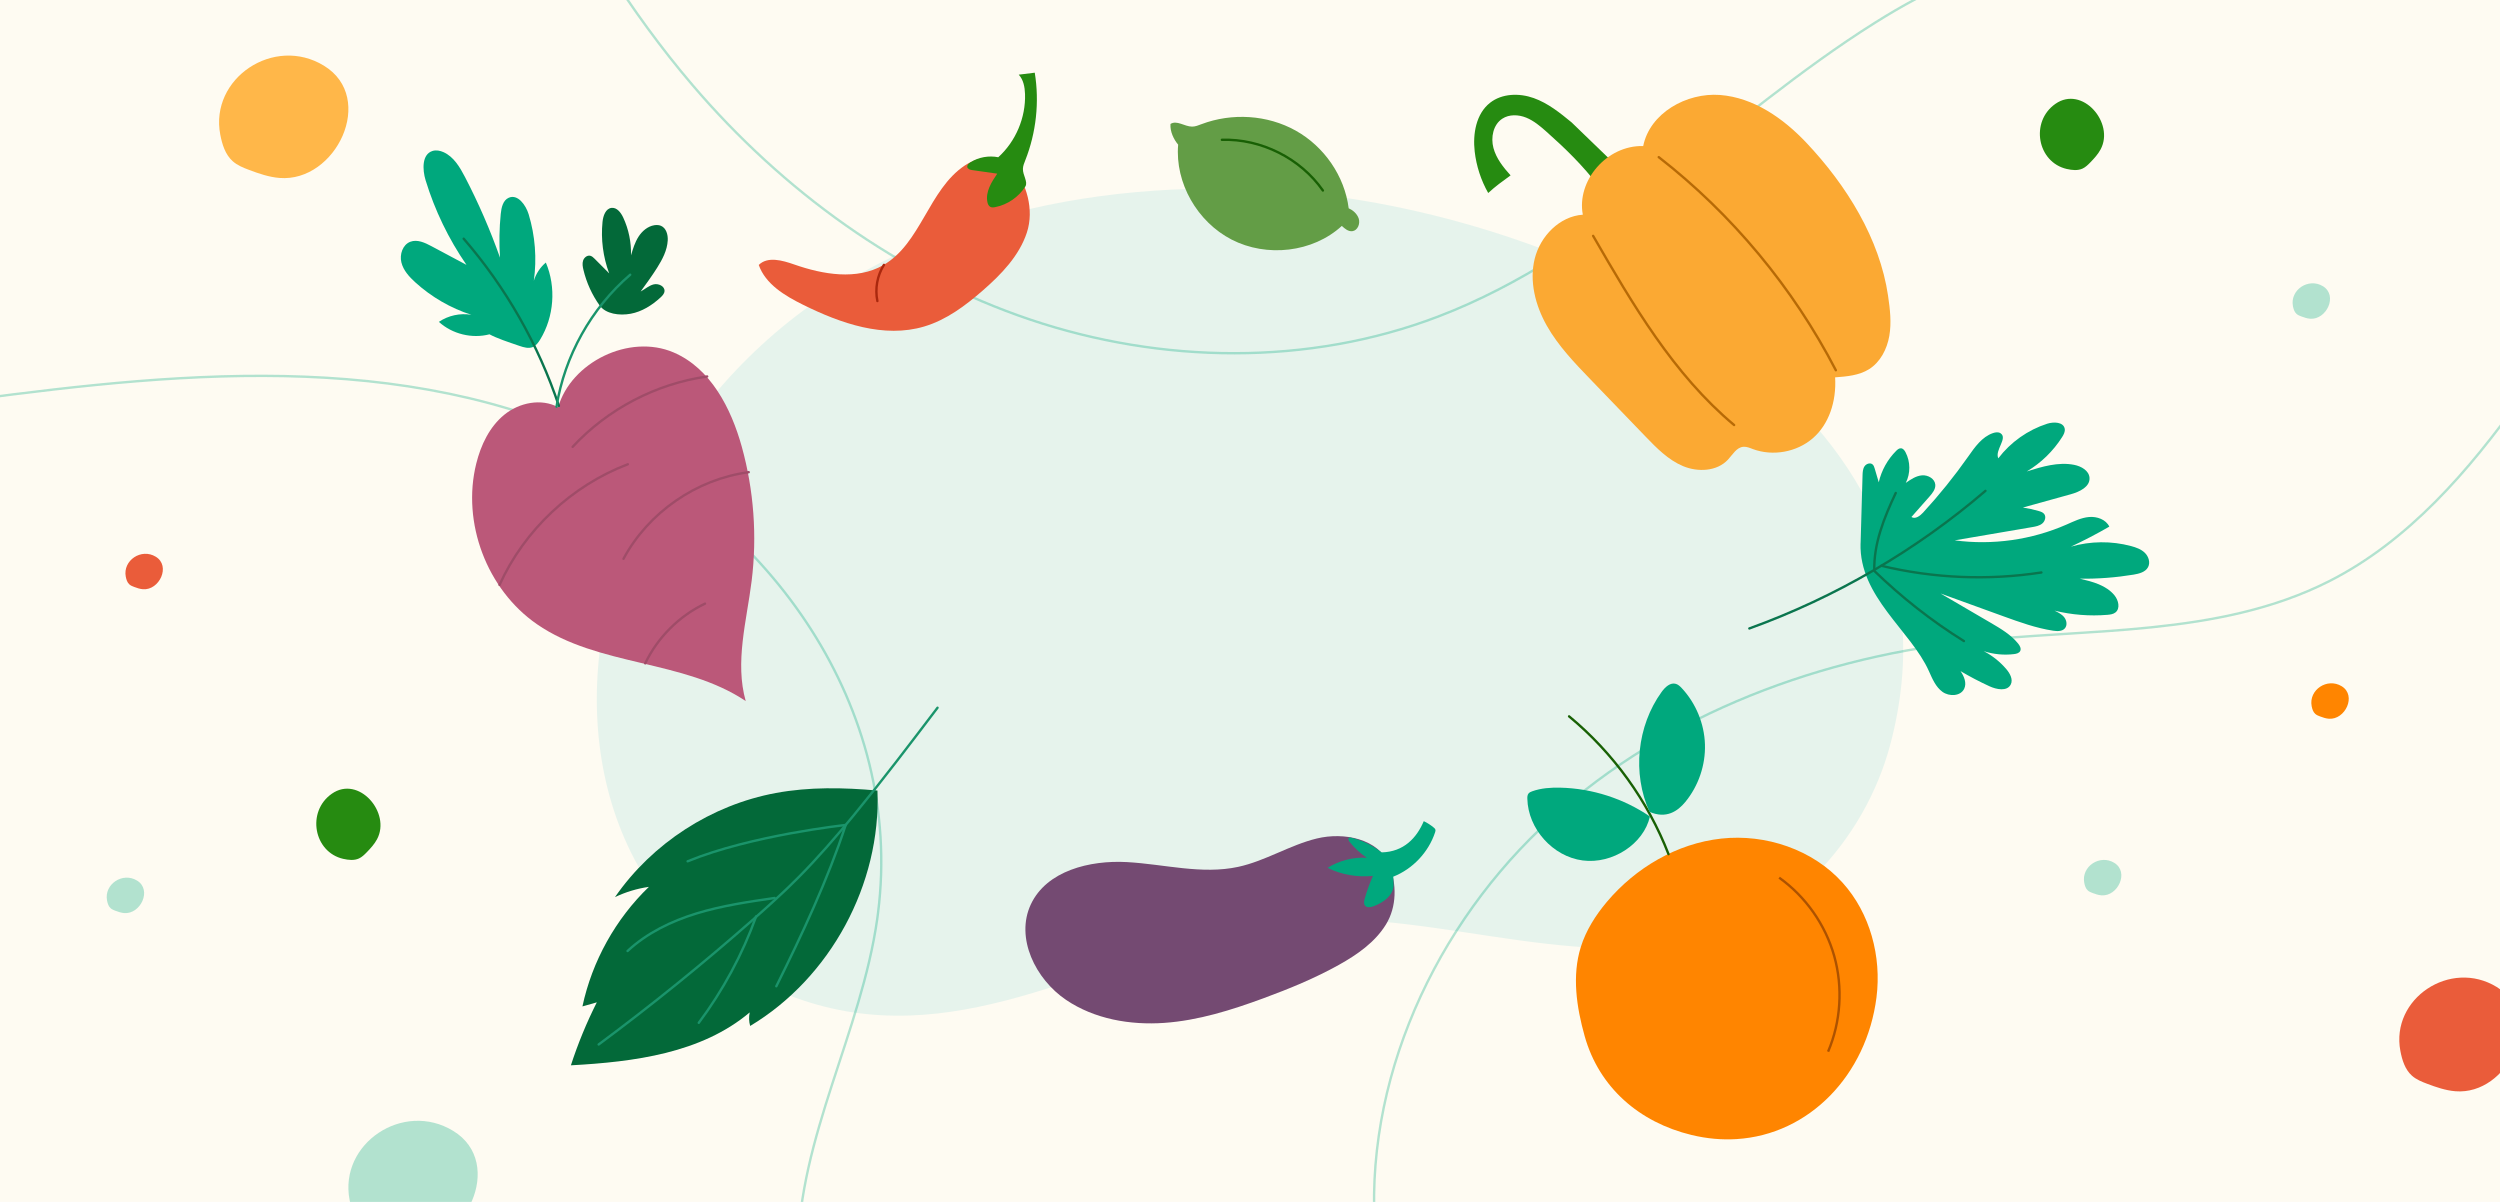 <?xml version="1.0" encoding="UTF-8"?>
<svg xmlns="http://www.w3.org/2000/svg" xmlns:xlink="http://www.w3.org/1999/xlink" viewBox="0 0 1040 500">
  <defs>
    <style>
      .cls-1 {
        stroke: #9f4c68;
      }

      .cls-1, .cls-2, .cls-3, .cls-4, .cls-5, .cls-6, .cls-7, .cls-8, .cls-9 {
        fill: none;
      }

      .cls-1, .cls-2, .cls-4, .cls-5, .cls-7, .cls-8, .cls-9 {
        stroke-linecap: round;
        stroke-linejoin: round;
      }

      .cls-2 {
        stroke: #0a754e;
      }

      .cls-3 {
        stroke: #ad5200;
        stroke-miterlimit: 10;
      }

      .cls-10 {
        fill: #ff8500;
      }

      .cls-4 {
        stroke: #1a946b;
      }

      .cls-11 {
        fill: #744a72;
      }

      .cls-5 {
        stroke: #00a87d;
      }

      .cls-5, .cls-12 {
        mix-blend-mode: multiply;
        opacity: .3;
      }

      .cls-13 {
        fill: #e6f3ec;
      }

      .cls-14 {
        fill: #268b11;
      }

      .cls-15 {
        fill: #fefbf2;
      }

      .cls-16 {
        fill: #ea5c3a;
      }

      .cls-7 {
        stroke: #aa280e;
      }

      .cls-17 {
        fill: #036939;
      }

      .cls-18 {
        clip-path: url(#clippath-1);
      }

      .cls-19 {
        isolation: isolate;
      }

      .cls-20 {
        fill: #bb5879;
      }

      .cls-21 {
        fill: #ffb749;
      }

      .cls-8 {
        stroke: #b76a06;
      }

      .cls-9 {
        stroke: #186004;
      }

      .cls-22 {
        fill: #639d46;
      }

      .cls-12, .cls-23 {
        fill: #00a87d;
      }

      .cls-24 {
        fill: #fba933;
      }

      .cls-25 {
        clip-path: url(#clippath);
      }
    </style>
    <clipPath id="clippath">
      <rect class="cls-6" width="1040" height="500"/>
    </clipPath>
    <clipPath id="clippath-1">
      <rect class="cls-6" width="1040" height="500"/>
    </clipPath>
  </defs>
  <g class="cls-19">
    <g id="Capa_2" data-name="Capa 2">
      <g id="BACKGROUND">
        <rect class="cls-15" width="1040" height="500"/>
        <path class="cls-13" d="M316.68,143.66c-29.48,27.17-51.44,62.47-62.15,101.55-18.89,68.9,4.53,143.51,76.04,169.72,65.25,23.91,122.56-14.96,184.89-28.88,63.2-14.12,123.85,16.56,186.06,6.42,41.72-6.8,74.23-42.83,84.82-82.68,37.95-142.81-132.78-219.95-246.85-229.86-78.22-6.8-163.47,9.04-222.81,63.73Z"/>
      </g>
      <g id="OBJECTS">
        <g class="cls-25">
          <g>
            <path class="cls-21" d="M91.63,55.99c.78,4.08,2.08,8.32,5.18,11.08,1.94,1.73,4.41,2.72,6.85,3.63,4.08,1.54,8.26,2.97,12.61,3.33,23.48,1.92,40.42-33.28,18.49-46.7-20.79-12.72-47.59,5.29-43.13,28.65Z"/>
            <path class="cls-16" d="M998.56,437.2c.72,3.79,1.93,7.73,4.82,10.3,1.8,1.6,4.1,2.52,6.36,3.37,3.79,1.43,7.67,2.76,11.71,3.09,21.82,1.78,37.55-30.92,17.18-43.38-19.32-11.82-44.21,4.91-40.07,26.62Z"/>
            <path class="cls-14" d="M142.83,357.29c2.15.49,4.5.75,6.5-.17,1.25-.58,2.26-1.57,3.22-2.56,1.62-1.66,3.2-3.39,4.3-5.44,5.92-11.03-7.64-26.76-18.82-18.92-10.61,7.43-7.53,24.31,4.8,27.1Z"/>
            <path class="cls-14" d="M859.84,70.3c2.15.49,4.5.75,6.5-.17,1.25-.58,2.26-1.57,3.22-2.56,1.62-1.66,3.2-3.39,4.3-5.44,5.92-11.03-7.64-26.76-18.82-18.92-10.61,7.43-7.53,24.31,4.8,27.1Z"/>
            <path class="cls-12" d="M145.42,499.12c.78,4.08,2.08,8.32,5.18,11.08,1.94,1.73,4.41,2.72,6.85,3.63,4.08,1.54,8.26,2.97,12.61,3.33,23.48,1.92,40.42-33.28,18.49-46.7-20.79-12.72-47.59,5.29-43.13,28.65Z"/>
            <path class="cls-10" d="M961.65,293.77c.23,1.18.6,2.41,1.5,3.21.56.5,1.28.79,1.98,1.05,1.18.44,2.39.86,3.65.96,6.8.56,11.71-9.64,5.36-13.52-6.02-3.68-13.78,1.53-12.49,8.3Z"/>
            <path class="cls-12" d="M44.53,374.62c.23,1.18.6,2.41,1.5,3.21.56.5,1.28.79,1.98,1.05,1.18.44,2.39.86,3.65.96,6.8.56,11.71-9.64,5.36-13.52-6.02-3.68-13.78,1.53-12.49,8.3Z"/>
            <path class="cls-12" d="M953.86,127.37c.23,1.18.6,2.41,1.5,3.21.56.5,1.28.79,1.98,1.05,1.18.44,2.39.86,3.65.96,6.8.56,11.71-9.64,5.36-13.52-6.02-3.68-13.78,1.53-12.49,8.3Z"/>
            <path class="cls-12" d="M867.05,367.24c.23,1.18.6,2.41,1.5,3.21.56.5,1.28.79,1.98,1.05,1.18.44,2.39.86,3.65.96,6.8.56,11.71-9.64,5.36-13.52-6.02-3.68-13.78,1.53-12.49,8.3Z"/>
            <path class="cls-16" d="M52.32,239.9c.23,1.18.6,2.41,1.5,3.21.56.5,1.28.79,1.98,1.05,1.18.45,2.39.86,3.65.96,6.8.56,11.71-9.64,5.36-13.52-6.02-3.68-13.78,1.53-12.49,8.3Z"/>
          </g>
        </g>
        <g class="cls-18">
          <g>
            <path class="cls-5" d="M252.35-13.26c10.84,16.97,22.67,33.34,35.74,48.66,37.46,43.89,85.77,79.14,140.46,97.55,54.69,18.41,115.78,19.33,169.69-1.25,68.4-26.11,119.69-83.2,181.67-122.19,22.9-14.41,48.37-26.63,75.42-27.07"/>
            <path class="cls-5" d="M1066.73,126.76c-1.3,14.43-9.63,27.16-18.07,38.93-21.65,30.19-46.7,59.4-79.86,76.16-45.99,23.24-100.27,19.33-151.46,25.18-64.97,7.42-129.14,32.47-176.43,77.64-47.29,45.17-75.87,111.63-68.02,176.56"/>
            <path class="cls-5" d="M-29.13,168.62c90.62-12.22,187.76-25.09,274,13.82,75.62,34.12,131.23,112.24,120.39,197.32-.11.86-.23,1.72-.34,2.58-6.69,47.03-32.52,90.72-33.02,138.63"/>
          </g>
        </g>
        <g>
          <g>
            <path class="cls-20" d="M232.18,169.4c-7.01-3.8-16.15-1.93-22.34,3.09-6.19,5.02-9.8,12.63-11.72,20.37-6.1,24.57,4.41,52.4,25.24,66.8,25.53,17.65,61.07,14.71,86.86,31.98-4.59-16.19.39-33.31,2.47-50.01,2.31-18.62.91-37.69-4.1-55.77-4.46-16.11-13.02-32.68-28.38-39.25-18.5-7.92-42.69,4.17-48.01,22.8Z"/>
            <path class="cls-1" d="M268.41,275.95c5.17-10.77,14.1-19.69,24.87-24.84"/>
            <path class="cls-1" d="M311.46,196.43c-21.73,2.9-41.72,16.73-52.09,36.03"/>
            <path class="cls-1" d="M207.81,243.31c10.33-22.82,29.95-41.27,53.37-50.18"/>
            <path class="cls-1" d="M238.21,185.89c14.59-15.75,34.71-26.27,55.97-29.27"/>
          </g>
          <g>
            <path class="cls-23" d="M203.64,139.07c-7.29,1.91-15.49-.1-21.07-5.17,3.91-2.66,8.87-3.74,13.53-2.93-8.62-2.78-16.63-7.42-23.33-13.51-2.53-2.3-4.97-4.96-5.79-8.28-.82-3.32.52-7.39,3.72-8.61,2.9-1.1,6.08.39,8.82,1.86,4.84,2.58,9.69,5.17,14.53,7.75-7.43-10.77-13.19-22.7-17.01-35.22-1.35-4.45-1.55-10.77,2.88-12.16,1.49-.47,3.14-.15,4.57.49,4.28,1.91,6.84,6.29,9,10.45,5.6,10.79,10.46,21.97,14.51,33.43-.4-6.06-.29-12.15.31-18.19.26-2.62.93-5.69,3.35-6.73,3.73-1.61,7.07,3,8.26,6.89,2.71,8.92,3.45,18.43,2.15,27.66.89-2.93,2.65-5.6,5-7.58,4.35,10.24,3.43,22.56-2.37,32.05-.78,1.27-1.71,2.55-3.08,3.11-1.74.72-3.72.12-5.5-.48-4.77-1.61-9.55-3.23-12.47-4.82Z"/>
            <path class="cls-2" d="M192.89,99.3c17.57,20.3,31.11,44.08,39.6,69.55"/>
          </g>
          <g>
            <path class="cls-17" d="M249.47,127.11c-3.18-4.46-5.49-9.53-6.76-14.85-.31-1.27-.55-2.62-.14-3.87.41-1.24,1.69-2.29,2.96-2,.74.17,1.31.73,1.84,1.26,2.02,2.03,4.04,4.05,6.05,6.08-2.54-6.81-3.5-14.2-2.77-21.43.25-2.49,1.27-5.54,3.76-5.82,2.23-.25,3.9,1.98,4.85,4.02,2.28,4.9,3.39,10.34,3.23,15.74.8-2.68,1.61-5.4,3.12-7.76,1.51-2.36,3.83-4.34,6.59-4.79.93-.15,1.92-.12,2.79.26,2.16.95,2.91,3.67,2.79,6.02-.21,4.14-2.23,7.95-4.44,11.46-2.13,3.38-4.49,6.61-6.84,9.84,1.84-.97,3.43-2.48,5.45-2.97,2.02-.48,4.69.81,4.48,2.88-.1,1.04-.9,1.87-1.67,2.58-3.51,3.23-7.71,5.89-12.4,6.76-4.69.87-10.38.09-12.89-3.43Z"/>
            <path class="cls-4" d="M262.16,114.29c-16.22,13.95-27.29,33.77-30.65,54.9"/>
          </g>
        </g>
        <g>
          <path class="cls-11" d="M577.85,359.64c-4.42-10.73-18.76-13.57-30.04-10.83-11.28,2.74-21.37,9.34-32.71,11.8-15.15,3.28-30.78-1.12-46.25-1.98-15.48-.86-33.48,3.58-40.04,17.63-6.5,13.93,1.96,31.11,14.7,39.71,11.8,7.97,26.64,10.55,40.84,9.55,14.21-1,27.96-5.35,41.33-10.27,10.72-3.95,21.32-8.3,31.29-13.86,7.59-4.23,15.01-9.38,19.57-16.78,4.56-7.4,4.59-17,1.3-24.97Z"/>
          <path class="cls-23" d="M574.74,354.58c-3.73-2.92-8.1-5.03-12.71-6.12-.28-.07-.59-.12-.83.02-.55.32-.22,1.16.17,1.66,2.05,2.58,4.49,4.84,7.23,6.68-5.7-.31-11.49,1.18-16.33,4.21,5.81,2.85,12.44,4.02,18.88,3.34-1.37,3.09-2.52,6.27-3.44,9.52-.26.93-.48,2.02.1,2.79.79,1.04,2.4.77,3.62.31,4.03-1.5,8.13-4.41,8.31-8.69-.05-1.2-.1-2.4-.15-3.6,8.1-3.21,14.64-10.13,17.39-18.4.13-.39.25-.8.13-1.19-.11-.36-.4-.62-.69-.86-1.26-1.05-2.65-1.94-4.13-2.65-2.94,6.93-8.3,12.8-17.56,12.99Z"/>
        </g>
        <g>
          <path class="cls-23" d="M774.01,226.07c.27-9.45.54-18.89.81-28.34.04-1.29.1-2.67.82-3.74.72-1.07,2.36-1.64,3.34-.8.5.43.71,1.1.9,1.74.56,1.9,1.12,3.8,1.68,5.7,1.13-4.93,3.68-9.52,7.26-13.09.56-.56,1.25-1.13,2.03-1.05.86.08,1.45.88,1.85,1.64,2.06,3.9,2.11,8.81.11,12.75,2.06-1.44,4.25-2.93,6.76-3.14,2.51-.2,5.35,1.42,5.52,3.93.12,1.87-1.2,3.5-2.44,4.91-2.5,2.83-5,5.66-7.5,8.49,1.59,1.04,3.58-.45,4.86-1.84,6.73-7.33,12.99-15.09,18.71-23.23,2.79-3.97,5.77-8.28,10.36-9.84,1.03-.35,2.23-.53,3.14.07,3.15,2.07-2.49,7-.93,10.43,5.1-6.71,12.3-11.81,20.33-14.39,2.75-.89,6.82-.74,7.31,2.11.21,1.22-.44,2.42-1.1,3.46-3.69,5.82-8.77,10.76-14.69,14.28,6.4-2.01,13.12-4.04,19.7-2.75,2.95.58,6.2,2.4,6.4,5.4.25,3.77-4.2,5.85-7.84,6.85-6.62,1.84-13.25,3.68-19.87,5.51,2.23.34,4.45.83,6.62,1.46.81.24,1.66.52,2.2,1.18.95,1.17.4,3.05-.77,4.01-1.17.96-2.73,1.25-4.22,1.5-10.73,1.83-21.47,3.67-32.2,5.5,15.71,2.11,31.99-.19,46.5-6.56,3.04-1.33,6.08-2.86,9.38-3.15,3.3-.29,7.01,1.01,8.44,4-5.2,3.01-10.53,5.79-15.98,8.33,8.11-2.34,16.87-2.43,25.02-.24,2.09.56,4.23,1.31,5.77,2.84,1.54,1.52,2.32,4.01,1.31,5.92-1.09,2.07-3.7,2.73-6.01,3.12-7.39,1.22-14.89,1.79-22.37,1.69,5.29,1.24,10.97,2.72,14.4,6.92,1.67,2.05,2.49,5.45.43,7.11-.93.75-2.2.91-3.4,1.01-7.36.61-14.81.01-21.98-1.75,1.5.72,3.05,1.48,4.07,2.79s1.33,3.34.23,4.59c-1.13,1.29-3.14,1.22-4.84.97-7.12-1.08-13.95-3.55-20.72-6-8.71-3.16-17.42-6.32-26.14-9.48,6.98,4.08,13.95,8.15,20.93,12.23,4.12,2.41,8.34,4.9,11.34,8.61.71.88,1.37,2.07.87,3.08-.45.89-1.57,1.17-2.56,1.29-4.23.52-8.58.1-12.63-1.23,3.58,1.86,6.79,4.41,9.4,7.48,1.55,1.81,2.93,4.36,1.82,6.46-1.53,2.88-5.84,2.04-8.81.68-4.12-1.89-8.15-4-12.06-6.31,1.51,2.16,2.67,5,1.52,7.37-1.51,3.11-6.21,3.29-9.02,1.26-2.8-2.03-4.21-5.41-5.62-8.57-7.5-16.84-29.09-31-28.46-53.18Z"/>
          <path class="cls-2" d="M825.95,204.19c-28.93,24.8-62.39,44.3-98.22,57.25"/>
          <path class="cls-2" d="M849.22,238.15c-22.09,3.4-44.84,2.45-66.57-2.78"/>
          <path class="cls-2" d="M816.98,266.68c-13.5-8.38-26.03-18.32-37.27-29.18-.31-11.31,4.09-22.19,8.92-32.42"/>
        </g>
        <g>
          <path class="cls-16" d="M421.4,69.44c-4.65-5.69-13.96-4.66-20.07-.58-15,10.01-18.23,32.44-33.86,41.42-11.07,6.36-25.05,3.95-37.11-.27-4.9-1.71-11.04-3.45-14.72.21,2.81,7.99,10.82,12.79,18.41,16.55,15.68,7.77,33.67,14.06,50.44,9.05,9.23-2.75,17.16-8.69,24.41-15.03,7.67-6.7,15.08-14.35,18.27-24.02,3.18-9.67-.26-20.6-5.76-27.34Z"/>
          <path class="cls-14" d="M426.53,77.61c-2.79,4.38-7.41,7.55-12.51,8.55-.69.14-1.44.23-2.06-.11-.71-.38-1.05-1.22-1.21-2.02-.84-4.2,1.69-8.25,4.1-11.79-3.45-.49-6.9-.98-10.35-1.47-.86-.12-1.9-.4-2.1-1.24-.19-.81.55-1.53,1.26-1.98,3.42-2.2,7.75-2.91,11.62-2.14,7.28-6.6,11.47-16.49,11.13-26.31-.1-2.88-.65-5.94-2.62-8.04,2.22-.27,4.45-.55,6.67-.82,1.98,12.19.61,24.91-3.93,36.4-.46,1.16-.96,2.34-1,3.58-.09,2.65,2.22,5.47,1,7.39Z"/>
          <path class="cls-7" d="M367.72,110.19c-2.79,4.41-3.79,9.93-2.73,15.04"/>
        </g>
        <g>
          <path class="cls-17" d="M365.02,328.87c1.52,38.91-19.56,77.9-52.95,97.93-.53-1.83-.59-3.78-.19-5.64-20.13,16.99-48.09,20.58-74.39,22.01,2.92-8.99,6.53-17.76,10.78-26.2-1.99.57-3.99,1.13-5.98,1.7,4.03-18.82,13.79-36.38,27.65-49.74-4.88.7-9.66,2.14-14.11,4.27,15.51-22.43,40.13-38.36,66.94-43.32,13.9-2.57,28.16-2.3,42.24-1.01Z"/>
          <path class="cls-4" d="M249.05,434.5c22.05-16.37,43.42-33.65,64.03-51.79,6.45-5.68,12.84-11.44,18.9-17.54,8.17-8.21,15.74-16.99,23.1-25.93,12.03-14.64,23.48-29.73,34.93-44.82"/>
          <path class="cls-4" d="M290.69,425.49c10.08-13.48,18.15-28.45,23.87-44.28"/>
          <path class="cls-4" d="M322.95,410.28c10.64-21.4,21.42-44.38,28.86-67.09,0,0-39.26,4.24-65.75,15.11"/>
          <path class="cls-4" d="M322.25,373.56c-10.9,1.59-21.86,3.19-32.39,6.4-10.54,3.22-20.73,8.14-28.79,15.65"/>
        </g>
        <g>
          <path class="cls-14" d="M664.87,77.28c-6.27-8.29-13.76-15.59-21.54-22.49-2.58-2.29-5.26-4.57-8.45-5.86-3.2-1.29-7.05-1.44-9.93.45-3.8,2.48-4.85,7.8-3.68,12.18,1.18,4.38,4.1,8.04,7.13,11.4-3.22,2.33-6.45,4.66-9.31,7.33-3-5.3-4.93-11.21-5.62-17.26-.84-7.36.57-15.7,6.39-20.27,4.99-3.92,12.15-4.1,18.14-1.97,5.98,2.12,11.03,6.22,15.79,10.13l19.45,18.79-8.36,7.56Z"/>
          <path class="cls-24" d="M785.44,123.1c.81,5.52,1.47,11.16.51,16.66-.96,5.5-3.74,10.91-8.48,13.86-4.14,2.57-9.21,3-14.06,3.36.6,10.14-2.65,19.64-9.35,25.39-6.7,5.75-16.58,7.52-24.86,4.45-1.28-.48-2.59-1.07-3.96-.96-2.84.24-4.45,3.24-6.39,5.33-4.56,4.93-12.51,5.31-18.7,2.72-6.19-2.59-11.03-7.55-15.68-12.38-7.58-7.87-15.16-15.73-22.74-23.6-6.71-6.96-13.5-14.02-18.26-22.44-4.76-8.42-7.35-18.48-5.03-27.87,2.32-9.39,10.36-17.66,20.01-18.31-2.66-14.07,9.91-28.94,25.12-28.56,2.76-13.72,18.03-22.31,31.98-21.24,13.95,1.08,26.29,9.69,35.9,19.87,16.75,17.75,30.49,39.89,33.99,63.69Z"/>
          <path class="cls-8" d="M662.74,98.12c16.45,28.49,33.42,57.59,58.65,78.69"/>
          <path class="cls-8" d="M690.04,65.37c30.54,23.81,55.86,54.27,73.67,88.65"/>
        </g>
        <g>
          <path class="cls-10" d="M722.32,473.87c30.43-1.85,54.21-26.78,58.3-58.97,2.15-16.95-2.64-34.96-14.07-47.66-12.44-13.83-32-20.41-50.49-18.39-18.49,2.02-35.67,12.14-47.64,26.37-4.67,5.56-8.65,11.82-10.81,18.75-3.72,11.96-1.78,24.96,1.6,37.03,5.99,21.4,22.76,35.91,44.46,41.15,6.41,1.55,12.66,2.08,18.65,1.72Z"/>
          <path class="cls-9" d="M694.1,355.32c-8.62-22.2-23-42.14-41.36-57.31"/>
          <path class="cls-23" d="M686.2,337.72c-7.23-15.96-5.22-35.72,5.06-49.91,1.42-1.96,3.6-4.03,5.92-3.32.96.29,1.72,1.02,2.41,1.75,5.9,6.3,9.4,14.8,9.67,23.43.27,8.63-2.71,17.32-8.2,23.98-3.13,3.79-7.91,7.13-14.86,4.07Z"/>
          <path class="cls-23" d="M686.37,339.67c-10.92-7.47-24.04-11.69-37.27-12-3.96-.09-7.99.17-11.71,1.51-.58.21-1.17.46-1.55.95-.45.59-.49,1.38-.47,2.12.26,12.53,10.61,24.08,23.03,25.7,12.42,1.62,25.39-6.88,27.97-18.29Z"/>
          <path class="cls-3" d="M760.48,437.49c5.31-12.46,6.22-26.74,2.56-39.77-3.67-13.04-11.89-24.74-22.91-32.61"/>
        </g>
        <g>
          <path class="cls-22" d="M561.05,86.64c-1.69-13.42-10.22-25.71-22.03-32.3-11.8-6.6-26.55-7.48-39.2-2.69-1.27.48-2.56,1.03-3.92,1.02-3.11-.01-6.38-2.81-8.98-1.1-.23,3.2,1.39,6.47,3.19,8.61-1.36,15.95,7.99,32.12,22.21,39.47,14.58,7.53,33.8,5.43,45.88-5.67,1.22,1.15,2.69,2.39,4.36,2.19,2.22-.26,3.36-3.1,2.67-5.23-.7-2.13-2.59-3.61-4.18-4.29Z"/>
          <path class="cls-9" d="M508.31,58.16c16.32-.51,32.67,7.69,42.01,21.09"/>
        </g>
      </g>
    </g>
  </g>
</svg>